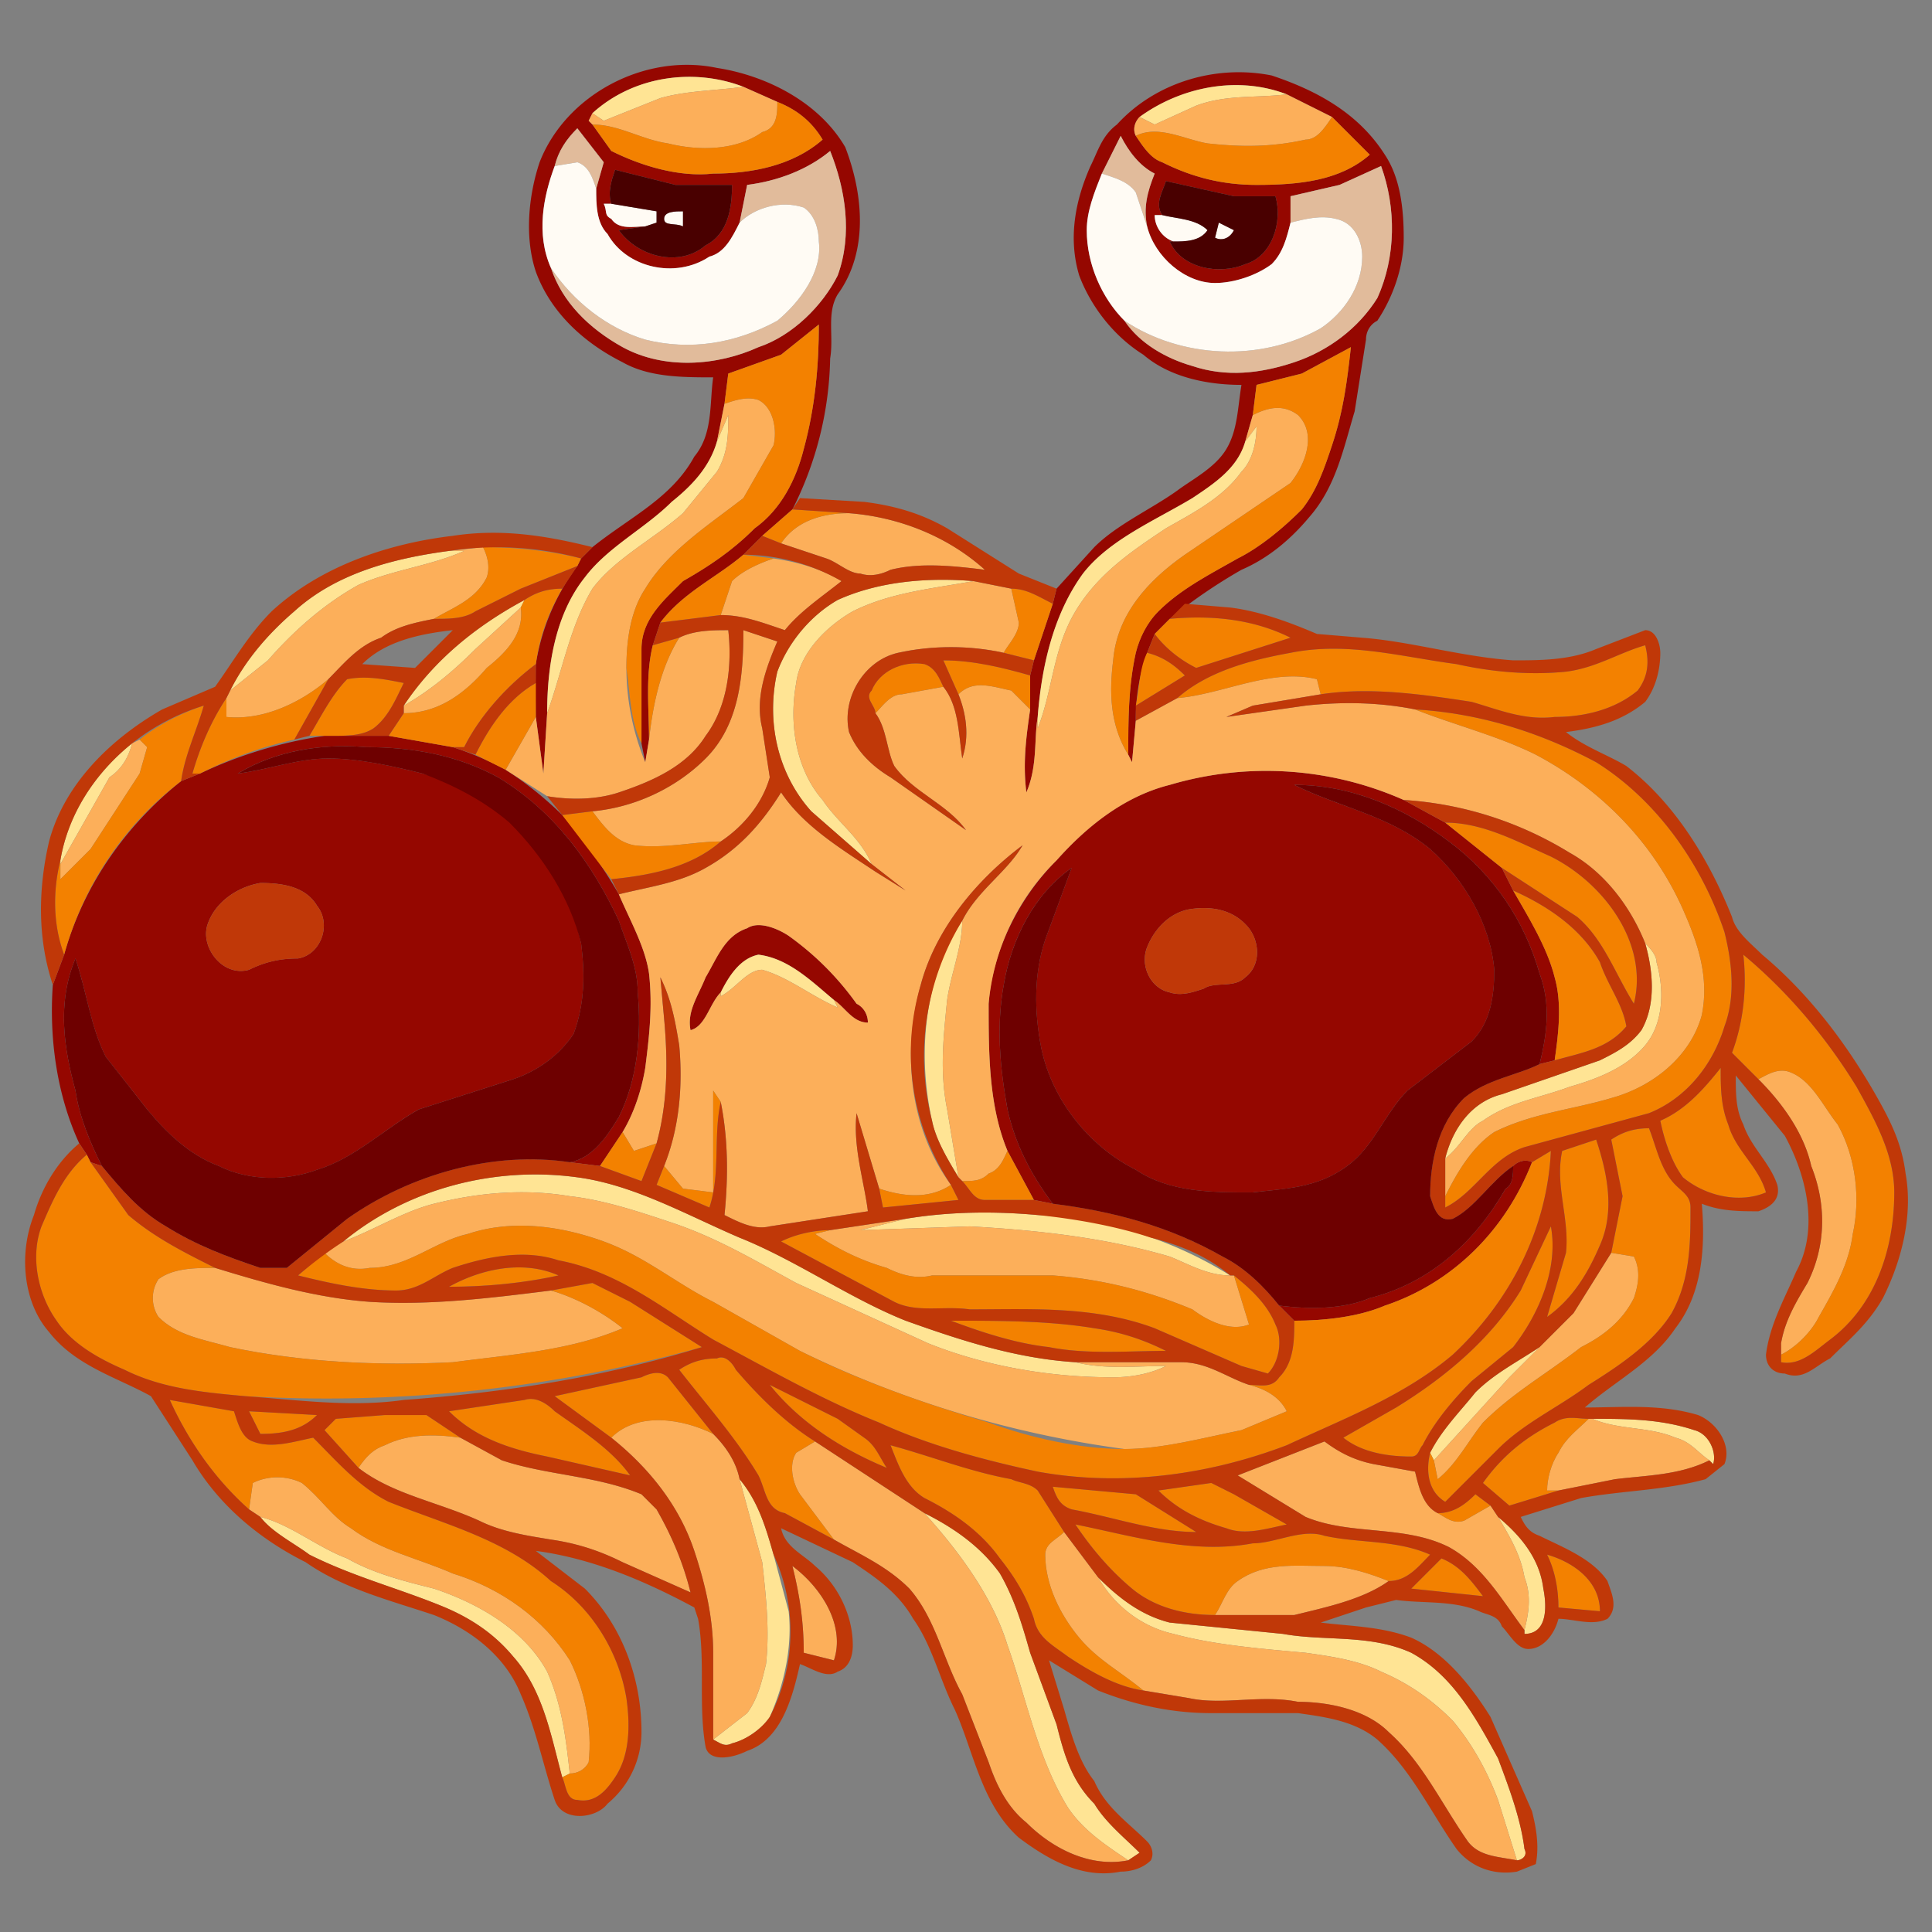 <svg width="683" height="683" viewBox="0 0 512 512" xmlns="http://www.w3.org/2000/svg"><rect x="0" y="0" width="512" height="512" fill="#808080" stroke="none"/><g fill="#950700"><path d="M143 43c7-18 28-29 47-25 13 2 27 9 34 21 5 13 6 28-2 39-3 5-1 11-2 17a92 92 0 01-10 40l-8 7-5 5c-7 6-16 10-22 18l-2 6c-2 8-1 17-1 25l-1 6-1-5v-25c0-8 6-13 11-18 7-4 13-8 19-14 7-5 11-13 13-21 3-11 4-22 4-33l-10 8-14 5-1 8-2 10c-2 7-7 12-12 16-7 7-17 12-23 20-8 10-10 24-10 36l-1 16-2-15a409 409 0 010-14 59 59 0 0111-26l1-2 3-3c10-8 21-13 27-24 5-6 4-14 5-21-8 0-17 0-24-4-10-5-19-13-23-24-3-9-2-20 1-29m14-13l-1 2 1 1 5 7c8 4 18 7 27 6 10 0 21-2 29-9-3-5-7-8-12-10l-9-4c-13-5-29-3-40 7m-10 14c-3 8-5 18-1 27 3 9 10 16 19 21 11 6 25 5 36 0 9-3 17-11 21-19 4-11 2-23-2-33-6 5-14 8-22 9l-2 10c-2 4-4 8-8 9-9 6-22 3-27-6-3-3-3-8-3-12l2-7-7-9c-3 3-5 6-6 10m16 1c-1 3-2 6-1 9h-2c1 2 0 3 2 4 2 3 6 2 9 2l-7 1c5 7 16 10 23 4 6-3 7-10 7-16h-15l-16-4zM296 33c10-11 26-16 41-13 12 4 23 10 30 21 4 6 5 14 5 22s-3 16-7 22c-2 1-3 3-3 5l-3 19c-3 10-5 20-12 28-5 6-11 11-18 14a143 143 0 00-19 13l-4 4-2 5a52 52 0 00-3 18l-1 11-1-2c0-9 0-18 2-27 1-4 3-8 6-11 6-6 14-10 21-14 6-3 12-8 17-13 4-5 6-11 8-17 3-9 4-17 5-26l-13 7-12 3-1 8-2 7c-2 7-8 11-14 15-10 6-22 11-29 20-8 11-11 25-12 38-1 6 0 13-3 20-1-8 0-15 1-22v-9l1-4 5-15 1-4 10-11c6-6 15-10 22-15 4-3 10-6 13-11s3-11 4-17c-9 0-19-2-26-8-8-5-14-13-17-21-3-10-1-20 3-29 2-4 3-8 7-11m6-2c-1 1-2 3-1 5 2 3 4 6 7 7 8 4 16 6 25 6 11 0 22-1 30-8l-10-10-12-6c-13-5-28-2-39 6m-10 15c-2 5-4 10-4 15 0 9 4 18 10 24 4 6 11 10 18 12 9 3 18 2 27-1s17-9 22-17c5-11 5-24 1-35l-11 5-13 3v7c-1 4-2 8-5 11-4 3-10 5-15 5-8 0-16-7-18-15-1-5 0-9 2-14-4-2-7-6-9-10l-5 10m17 2c-1 3-3 6-1 9h-2c0 3 2 6 5 7h-1c3 7 13 9 20 6 7-2 10-11 8-18h-11l-18-4zM86 195h17l17 3a83 83 0 0114 6 93 93 0 0115 12 134 134 0 0115 21c3 7 7 14 8 21 1 9 0 17-1 25-1 6-3 12-6 17l-6 9-8-1c6-1 10-7 13-12 5-10 6-22 5-33 0-7-3-13-5-19-7-15-17-29-32-38-11-6-23-8-35-8-12-1-24 1-34 7 8-1 16-4 24-4s17 2 25 4a60 60 0 0142 45c1 8 1 16-2 24-4 6-10 10-16 12l-25 8c-9 5-17 13-27 16-8 3-18 3-26-1-8-3-14-9-19-15l-11-14c-4-8-5-17-8-26-5 12-3 24 0 35 1 7 4 14 7 20l-3-1-1-2-2-3c-6-13-8-28-7-42l3-8c5-18 16-34 31-46l5-2a117 117 0 0133-10m-17 39c-6 1-12 5-14 11s4 14 11 12c4-2 8-3 13-3 6-1 9-9 5-14-3-5-9-6-15-6zM310 208a90 90 0 0162 4l11 6 15 12 3 6c4 7 9 15 11 23 2 7 1 15 0 22l-4 1c2-8 3-16 0-24-4-14-12-26-24-35s-26-15-41-15c12 6 25 8 36 17 9 8 16 20 17 32 0 7-1 14-6 19l-17 13c-6 6-9 15-16 20-8 6-17 6-25 7-11 0-22 0-31-6-12-6-22-18-25-32-2-10-2-20 1-29l7-19c-10 7-16 19-18 31-2 11-1 22 1 33 2 9 6 17 12 25l-5-1-7-13c-5-12-5-26-5-39 1-14 8-28 18-38 8-9 18-17 30-20m5 33c-5 1-9 5-11 10s1 11 6 12c3 1 6 0 9-1 3-2 8 0 11-3 4-3 4-9 1-13-4-5-10-6-16-5zM198 246c3-2 8 0 11 2 7 5 13 11 18 18 2 1 3 3 3 5-4 0-6-4-9-6-6-5-12-11-20-12-5 1-8 6-10 10-3 3-4 9-8 10-1-5 2-9 4-14 3-5 5-11 11-13zM401 309c1-1 3-2 5-1-7 18-21 32-39 38-7 3-16 4-24 4l-4-4c8 1 17 1 24-2 16-4 28-15 36-29 2-1 2-4 2-6z"/></g><g fill="#ffe494"><path d="M157 30c11-10 27-12 40-7-7 1-15 1-22 3l-15 6-3-2zM302 31c11-8 26-11 39-6-8 1-16 0-24 3l-11 5-4-2zM190 117l3-7c0 5 0 10-3 15l-9 11c-8 7-18 12-24 20-6 10-8 22-12 33 0-12 2-26 10-36 6-8 16-13 23-20 5-4 10-9 12-16zM330 117l3-4c0 4-1 9-4 12-5 7-13 11-20 15-9 6-18 12-24 22s-6 21-10 31v-3c1-13 4-27 12-38 7-9 19-14 29-20 6-4 12-8 14-15zM78 162c11-10 26-14 41-16h4c-9 4-19 5-28 9-9 5-17 12-24 20l-10 8c4-8 10-15 17-21zM222 159c11-5 24-6 36-5-11 2-22 3-32 8-7 4-14 11-15 19-2 11 0 23 7 31 4 6 10 10 13 17l-16-14c-9-10-12-24-9-37 3-8 9-15 16-19zM107 187c8-12 19-21 32-28l-1 2-12 11c-6 6-12 11-19 15zM16 228c2-12 9-23 19-31-1 4-3 7-6 9l-13 23v-1zM255 244c0 7-3 14-4 21-1 10-2 19 0 29l3 18c-3-5-6-10-7-15-4-18-2-38 8-53zM436 250c1 1 3 3 3 5 2 7 2 16-3 22s-13 9-20 11c-8 3-16 4-23 9-4 2-6 7-10 10 2-8 7-15 15-17l26-9c4-2 8-4 11-8 4-7 3-16 1-23zM191 263c2-4 5-9 10-10 8 1 14 7 20 12l1 2c-7-3-13-8-20-10-4 0-7 5-11 7v-1zM91 329c17-14 40-20 62-17 15 2 29 10 43 16 15 6 29 16 44 22 14 5 29 10 45 11 8 2 16 1 24 1-4 2-9 3-14 3-17 0-34-3-49-9l-35-16c-11-6-21-12-33-16-9-3-18-6-27-7-12-2-24-1-36 2-8 2-16 7-24 10zM240 323c12-2 24-2 35-1a107 107 0 0151 16c-6 0-11-3-16-5-17-5-35-7-53-8l-29 1 12-3zM391 369c5-5 11-8 17-12l-8 8-20 22-1-2c3-6 8-11 12-16zM422 376c9 0 18 0 27 3 4 1 6 6 5 9l-1-1c-3-2-5-5-9-6-7-3-15-2-22-5zM202 414l-6-22c5 6 7 13 9 20l4 15c1 9-1 19-5 28-2 3-6 6-10 7-2 1-3 0-5-1l9-7c3-4 4-9 5-13 1-9 0-18-1-27zM69 402c8 2 15 8 23 11 7 4 15 6 23 8 12 4 24 11 30 22 4 9 5 18 6 27l-2 1c-3-11-5-23-13-32-5-6-11-10-18-13-12-5-24-8-36-14-4-3-10-6-13-10zM245 401c8 4 15 9 20 16 4 7 6 14 8 21l7 19c2 8 4 15 10 21 3 5 8 9 12 13l-3 2c-6-4-12-8-16-14-8-13-11-29-16-43-4-13-13-25-22-35zM404 418c-1-6-4-11-7-16 6 5 11 11 12 19 1 5 1 12-5 12v-1c1-4 2-9 0-14zM311 433c-9-2-16-8-20-15 5 5 11 10 19 12l30 3c11 2 23 0 34 5 11 6 17 17 23 28 3 8 6 16 7 24 1 2-1 3-2 3l-5-16c-3-8-7-15-12-21-6-6-12-10-19-13-6-3-13-4-20-5-11-1-24-2-35-5z"/></g><g fill="#fcaf5a"><path d="M197 23l9 4c0 3 0 7-4 8-7 5-17 5-25 3-7-1-13-5-20-5l-1-1 1-2 3 2 15-6c7-2 15-2 22-3zM341 25l12 6c-2 3-4 6-7 6-9 2-17 2-26 1-6-1-13-5-19-2-1-2 0-4 1-5l4 2 11-5c8-3 16-2 24-3zM192 107c3-1 6-2 9-1 4 2 5 8 4 12l-8 14c-9 7-20 14-26 24-4 6-5 14-5 21a66 66 0 005 25l1-6c1-9 3-19 8-27 4-2 9-2 13-2 1 9 0 20-6 28-5 8-14 12-23 15-6 2-13 2-19 1l-11-7 8-14 2 15 1-16c4-11 6-23 12-33 6-8 16-13 24-20l9-11c3-5 3-10 3-15l-3 7 2-10zM332 110c4-2 8-3 12 0 5 5 2 13-2 18l-28 19c-10 7-18 16-19 28-1 8-1 17 4 25l1 2 1-11 11-6c12-1 25-8 37-5l1 4-18 3-7 3 21-3c9-1 19-1 29 1 10 4 22 7 32 12 17 9 31 23 39 41 4 9 7 18 5 28-3 11-13 19-24 22-10 3-21 4-31 9-6 4-10 11-13 17v-10c4-3 6-8 10-10 7-5 15-6 23-9 7-2 15-5 20-11s5-15 3-22c0-2-2-4-3-5-4-10-11-19-20-24-13-8-28-13-44-14a90 90 0 00-62-4c-12 3-22 11-30 20a61 61 0 00-18 38c0 13 0 27 5 39-1 2-2 5-5 6-2 2-4 2-7 2l-1-1-3-18c-2-10-1-19 0-29 1-7 4-14 4-21 4-8 12-13 16-20-12 9-23 22-27 37-5 18-3 38 8 53-6 4-13 3-19 1l-6-20c-1 9 2 18 3 26l-26 4c-4 1-8-1-12-3 1-10 1-20-1-30l-2-3v27l-8-1-5-6c4-10 5-21 4-32-1-6-2-12-5-18l1 11c1 11 1 22-2 33l-6 2-3-5c3-5 5-11 6-17 1-8 2-16 1-25-1-7-5-14-8-21 8-2 16-3 23-7 9-5 15-12 20-20 6 9 16 15 25 21l8 5-9-7c-3-7-9-11-13-17-7-8-9-20-7-31 1-8 8-15 15-19 10-5 21-6 32-8l10 2 2 9c0 3-3 6-4 8-9-2-19-2-28 0s-15 12-13 21c2 5 6 9 11 12l20 14c-5-7-14-10-19-17-2-4-2-10-5-14 2-2 4-5 7-5l11-2c4 5 4 12 5 19 2-6 1-12-1-17 4-4 9-2 14-1l5 5c-1 7-2 14-1 22 3-7 2-14 3-20v3c4-10 4-21 10-31s15-16 24-22c7-4 15-8 20-15 3-3 4-8 4-12l-3 4 2-7M198 246c-6 2-8 8-11 13-2 5-5 9-4 14 4-1 5-7 8-10v1c4-2 7-7 11-7 7 2 13 7 20 10l-1-2c3 2 5 6 9 6 0-2-1-4-3-5-5-7-11-13-18-18-3-2-8-4-11-2z"/><path d="M207 144c4-6 11-8 18-8 13 1 26 6 36 15-8-1-17-2-25 0-2 1-5 2-8 1-3 0-6-3-9-4l-12-4zM119 146l9-1c1 2 2 5 1 8-3 6-9 8-14 11-5 1-10 2-14 5-6 2-10 7-14 11-7 6-17 11-27 10v-5l1-2 10-8c7-8 15-15 24-20 9-4 19-5 28-9h-4zM194 154c3-3 8-5 11-6 7 1 13 3 18 6-5 4-11 8-15 13-6-2-11-4-17-4l3-9zM126 172l12-11c1 7-4 12-9 16-6 7-13 12-22 12v-2c7-4 13-9 19-15zM197 167l9 3c-3 7-6 15-4 23l2 13c-2 7-7 13-13 17-7 0-15 2-23 1-5-1-8-5-11-9 11-1 22-6 30-14 9-9 10-22 10-34zM35 197l2-1 2 2-2 7-13 20-8 8v-4l13-23c3-2 5-5 6-9zM466 286c2-1 5-3 8-2 6 2 9 9 13 14 5 9 6 20 4 29-1 8-5 15-9 22-2 4-6 8-10 10v-3c1-6 4-11 7-16 5-10 5-21 1-31-2-9-8-17-14-23zM115 319c12-3 24-4 36-2 9 1 18 4 27 7 12 4 22 10 33 16l35 16c15 6 32 9 49 9 5 0 10-1 14-3-8 0-16 1-24-1h28c7 0 12 4 18 6 4 1 8 3 10 7l-12 5c-10 2-21 5-31 5a281 281 0 01-86-26l-23-13c-10-5-18-12-29-16s-24-6-36-2c-9 2-16 9-26 9-5 1-9-1-12-4l5-3c8-3 16-8 24-10zM220 326l20-3-12 3 29-1c18 1 36 3 53 8 5 2 10 5 16 5h1l4 13c-5 2-11-1-15-4-12-5-24-8-37-9h-32c-4 1-8 0-12-2-7-2-13-5-19-9l4-1zM427 332l6 1c2 4 1 8 0 11-3 6-8 10-14 13-9 7-18 12-26 20-4 5-7 11-12 15l-1-5 20-22 8-8 9-9 10-16z"/><path d="M42 339c4-3 10-3 15-3 13 4 27 8 41 9 16 1 32-1 48-3 7 2 14 6 19 10-14 6-30 7-45 9-20 1-40 0-59-4-7-2-14-3-19-8-2-3-2-7 0-10zM162 381c7-7 19-5 27-1 3 3 6 7 7 12l6 22c1 9 2 18 1 27-1 4-2 9-5 13l-9 7v-23c0-9-2-18-5-27-4-12-12-22-22-30zM421 376h1c7 3 15 2 22 5 4 1 6 4 9 6-8 4-17 4-25 5l-15 3h-3c0-3 1-7 3-10 2-4 5-6 8-9z"/><path d="M102 383c6-3 13-3 20-2l11 6c12 4 25 4 37 9l4 4c4 7 7 14 9 22l-18-8c-6-3-12-5-19-6-6-1-13-2-19-5-11-5-23-7-32-14 2-3 4-5 7-6zM351 382c4 3 8 5 13 6l11 2c1 4 2 9 6 11 2 1 4 3 7 2l7-4 2 3c3 5 6 10 7 16 2 5 1 10 0 14-6-8-11-17-20-22-12-6-26-3-38-8l-18-11 23-9zM211 385l5-3 29 19c9 10 18 22 22 35 5 14 8 30 16 43 4 6 10 10 16 14-10 2-20-3-27-10-5-4-8-10-10-16l-7-18c-5-9-7-20-14-28-6-6-13-9-20-13l-9-12c-2-3-3-8-1-11zM67 393c4-2 9-2 13 0 5 4 8 9 13 12 8 6 18 8 27 12 13 4 24 12 31 23 4 8 6 18 5 27-1 2-3 3-5 3-1-9-2-18-6-27-6-11-18-18-30-22-8-2-16-4-23-8-8-3-15-9-23-11l-3-2 1-7zM277 412c0-3 3-4 5-6l9 12c4 7 11 13 20 15 11 3 24 4 35 5 7 1 14 2 20 5 7 3 13 7 19 13 5 6 9 13 12 21l5 16c-5-1-10-1-13-5-7-10-12-21-21-29-6-6-16-8-24-8-10-2-20 1-29-1l-12-2c-6-5-12-8-17-14s-9-14-9-22zM210 415c8 6 14 16 11 25l-8-2c0-8-1-15-3-23z"/><path d="M328 419c7-5 15-4 23-4 6 0 12 2 17 4-7 5-17 7-25 9h-21c2-3 3-7 6-9z"/></g><g fill="#f38100"><path d="M206 27c5 2 9 5 12 10-8 7-19 9-29 9-9 1-19-2-27-6l-5-7c7 0 13 4 20 5 8 2 18 2 25-3 4-1 4-5 4-8zM353 31l10 10c-8 7-19 8-30 8-9 0-17-2-25-6-3-1-5-4-7-7 6-3 13 1 19 2 9 1 17 1 26-1 3 0 5-3 7-6zM207 94l10-8c0 11-1 22-4 33-2 8-6 16-13 21-6 6-12 10-19 14-5 5-11 10-11 18v25c-3-6-3-13-4-20 0-7 1-15 5-21 6-10 17-17 26-24l8-14c1-4 0-10-4-12-3-1-6 0-9 1l1-8 14-5zM345 99l13-7c-1 9-2 17-5 26-2 6-4 12-8 17-5 5-11 10-17 13-7 4-15 8-21 14-3 3-5 7-6 11-2 9-2 18-2 27-5-8-5-17-4-25 1-12 9-21 19-28l28-19c4-5 7-13 2-18-4-3-8-2-12 0l1-8 12-3z"/><path d="M202 142l8-7 15 1c-7 0-14 2-18 8l-5-2zM128 145c9 0 18 1 26 3l-1 2-15 6-12 6c-3 2-7 2-11 2 5-3 11-5 14-11 1-3 0-6-1-8zM197 147l8 1c-3 1-8 3-11 6l-3 9-16 2c6-8 15-12 22-18zM139 159c3-2 6-3 10-3-4 7-6 13-7 20-8 6-15 14-19 22h-3l-17-3 4-6c9 0 16-5 22-12 5-4 10-9 9-16l1-2zM268 156c4 0 7 2 11 4l-5 15-8-2c1-2 4-5 4-8l-2-9zM306 168l4-4c11-1 22 0 32 5l-25 8c-4-2-8-5-11-9zM173 171l7-2c-5 8-7 18-8 27 0-8-1-17 1-25zM415 178c8-1 14-5 21-7 1 4 1 8-2 12-6 5-14 7-22 7-8 1-15-2-22-4-13-2-27-4-40-2l-1-4c-12-3-25 4-37 5 8-7 19-10 30-12 15-3 29 1 44 3 9 2 19 3 29 2zM304 173c4 1 7 3 10 6l-13 8c1-5 1-10 3-14zM250 175c8 0 16 2 23 4v9l-5-5c-5-1-10-3-14 1l-4-9zM231 183c2-5 8-8 14-7 3 1 4 4 5 6l-11 2c-3 0-5 3-7 5 0-2-3-4-1-6zM60 190c10 1 20-4 27-10l-9 16c-9 2-17 5-25 9h-2c2-7 5-14 9-20v5zM92 180c5-1 10 0 15 1-2 4-4 9-8 12-3 2-7 2-11 2h-6c3-5 6-11 10-15zM126 200c4-8 9-15 16-19v9l-8 14-8-4zM37 196c5-4 11-7 17-9-2 7-5 13-6 20a87 87 0 00-31 46c-3-8-3-17-1-25v5l8-8 13-20 2-7-2-2z"/><path d="M375 188c17 1 33 6 48 14 16 10 28 27 34 45 2 8 3 17 0 25-3 10-10 19-20 23l-33 9c-9 3-13 12-21 16v-3c3-6 7-13 13-17 10-5 21-6 31-9 11-3 21-11 24-22 2-10-1-19-5-28-8-18-22-32-39-41-10-5-22-8-32-12zM149 216l8-1c3 4 6 8 11 9 8 1 16-1 23-1-8 7-19 9-29 10l-13-17z"/><path d="M383 218c10 0 19 5 28 9 14 7 26 23 22 39-5-8-8-17-15-23l-20-13-15-12z"/><path d="M401 236c9 4 18 10 23 19 2 6 6 11 7 17-5 6-12 7-19 9 1-7 2-15 0-22-2-8-7-16-11-23zM462 253c12 10 22 22 30 35 5 9 10 18 10 28 0 15-5 30-17 39-4 3-8 7-13 6v-5 3c4-2 8-6 10-10 4-7 8-14 9-22 2-9 1-20-4-29-4-5-7-12-13-14-3-1-6 1-8 2l-7-7c3-8 4-17 3-26z"/><path d="M440 297c7-3 12-9 16-14 0 5 0 10 2 15 2 7 8 11 10 18-7 3-16 1-22-4-3-4-5-10-6-15zM189 289l2 3c-2 9 0 19-3 28l-14-6 2-5 5 6 8 1v-27zM427 302c3-2 6-3 10-3 2 5 3 11 7 15 2 2 4 3 4 6 0 9 0 19-5 28-5 8-14 14-22 19-8 6-17 10-24 17l-14 14c-5-3-5-9-4-13l1 2 1 5c5-4 8-10 12-15 8-8 17-13 26-20 6-3 11-7 14-13 1-3 2-7 0-11l-6-1 3-15-3-15zM159 309l6-9 3 5 6-2-4 10-11-4z"/><path d="M414 305l9-3c3 9 5 19 1 28-3 7-7 14-14 19l5-17c1-9-3-18-1-27zM262 311c3-1 4-4 5-6l7 13h-13c-3 0-4-3-6-5 3 0 5 0 7-2z"/><path d="M406 308l5-3c-1 21-11 40-26 54-13 11-29 17-44 24-21 8-44 11-66 7-14-3-29-7-42-13-15-6-29-14-44-22-13-8-25-18-41-21-9-3-19-1-28 2-5 2-9 6-15 6-9 0-18-2-26-4l7-6c3 3 7 5 12 4 10 0 17-7 26-9 12-4 25-2 36 2s19 11 29 16l23 13c16 8 33 14 50 19 11 4 24 7 36 7 10 0 21-3 31-5l12-5c-2-4-6-6-10-7 3 0 6 1 8-2 4-4 4-10 4-15 8 0 17-1 24-4 18-6 32-20 39-38z"/><path d="M11 325c3-7 6-14 12-19l1 2 10 14c7 6 15 10 23 14-5 0-11 0-15 3-2 3-2 7 0 10 5 5 12 6 19 8 19 4 39 5 59 4 15-2 31-3 45-9-5-4-12-8-19-10l11-2 10 5 19 12a371 371 0 01-121 13c-11-1-22-2-32-7-7-3-14-7-18-13-5-7-7-17-4-25zM252 314l2 4-20 2-1-5c6 2 13 3 19-1zM403 342l8-17c2 11-3 23-10 32l-11 9c-5 5-10 11-13 17-1 1-1 3-3 3-6 0-13-1-18-5l14-8c13-8 25-18 33-31zM207 329c4-2 9-3 13-3l-4 1c6 4 12 7 19 9 4 2 8 3 12 2h32c13 1 25 4 37 9 4 3 10 6 15 4l-4-13c5 4 9 8 11 13 2 4 1 10-2 13l-7-2-23-10c-16-6-33-5-49-5-7-1-14 1-20-2l-30-16z"/><path d="M119 341c9-5 20-7 29-3-9 2-19 3-29 3zM252 350c13 0 26 0 38 2 7 1 13 3 19 6-10 0-21 1-31-1-9-1-18-4-26-7zM180 363c3-2 6-3 10-3 2-1 4 1 5 3 6 7 13 14 21 19l-5 3c-2 3-1 8 1 11l9 12-13-7c-5-1-5-6-7-10-6-10-14-19-21-28zM170 365c2-1 5-2 7 0l12 15c-8-4-20-6-27 1l-15-11 23-5zM204 367l18 9 7 5c3 2 4 5 6 8-12-5-23-12-31-22zM45 371l17 3c1 3 2 7 5 8 5 2 11 0 16-1 6 6 12 13 20 17 15 6 31 10 43 21 11 7 18 19 20 31 1 7 1 15-3 21-2 3-5 7-10 6-3 0-3-4-4-6l2-1c2 0 4-1 5-3 1-9-1-19-5-27-7-11-18-19-31-23-9-4-19-6-27-12-5-3-8-8-13-12-4-2-9-2-13 0l-1 7c-9-8-16-18-21-29zM119 374l20-3c3-1 6 1 8 3 7 5 15 10 20 17l-22-5c-10-2-19-5-26-12z"/><path d="M66 374l18 1c-4 4-9 5-15 5l-3-6zM89 376l13-1h11l9 6c-7-1-14-1-20 2-3 1-5 3-7 6l-9-10 3-3zM412 377c3-2 6-1 9-1-3 3-6 5-8 9-2 3-3 7-3 10h3l-13 4-7-6c5-7 11-12 19-16zM236 383c11 3 21 7 32 9 2 1 5 1 7 3l7 11c-2 2-5 3-5 6 0 8 4 16 9 22s11 9 17 14c-7-1-14-5-20-9-4-3-8-5-9-10-2-6-5-11-9-16-5-7-12-12-20-16-5-3-7-9-9-14zM307 395l14-2 6 3 14 8c-5 1-11 3-16 1-7-2-13-5-18-10zM279 394l22 2 16 10c-11 0-22-4-33-6-3-1-4-3-5-6zM381 401c4 0 7-2 10-5l4 3-7 4c-3 1-5-1-7-2z"/><path d="M285 404c15 3 31 8 47 5 6 0 13-4 19-2 9 2 19 1 28 5-3 3-6 7-11 7-5-2-11-4-17-4-8 0-16-1-23 4-3 2-4 6-6 9-8 0-16-2-22-7s-11-11-15-17zM410 412c7 2 14 7 14 15l-11-1c0-5-1-10-3-14zM382 413c5 2 8 6 11 10l-19-2 8-8z"/></g><g fill="#e1bb9b"><path d="M147 44c1-4 3-7 6-10l7 9-2 7c-1-3-2-6-5-7l-6 1zM292 46l5-10c2 4 5 8 9 10-2 5-3 9-2 14l-3-9c-2-3-6-4-9-5zM198 49c8-1 16-4 22-9 4 10 6 22 2 33-4 8-12 16-21 19-11 5-25 6-36 0-9-5-16-12-19-21 6 9 15 16 25 19 12 3 24 1 35-5 6-5 12-13 11-21 0-3-1-7-4-9-6-2-13 0-17 4l2-10zM355 49l11-5c4 11 4 24-1 35-5 8-13 14-22 17s-18 4-27 1c-7-2-14-6-18-12 15 10 36 11 52 2 6-4 11-11 11-19 0-4-2-9-7-10-4-1-8 0-12 1v-7l13-3z"/></g><g fill="#fffbf4"><path d="M147 44l6-1c3 1 4 4 5 7 0 4 0 9 3 12 5 9 18 12 27 6 4-1 6-5 8-9 4-4 11-6 17-4 3 2 4 6 4 9 1 8-5 16-11 21-11 6-23 8-35 5-10-3-19-10-25-19-4-9-2-19 1-27zM288 61c0-5 2-10 4-15 3 1 7 2 9 5l3 9c2 8 10 15 18 15 5 0 11-2 15-5 3-3 4-7 5-11 4-1 8-2 12-1 5 1 7 6 7 10 0 8-5 15-11 19-16 9-37 8-52-2-6-6-10-15-10-24z"/><path d="M160 54h2l12 2v3l-3 1c-3 0-7 1-9-2-2-1-1-2-2-4zM176 58c0-2 3-2 5-2v4c-2-1-5 0-5-2zM306 57h2c4 1 9 1 12 4-2 3-6 3-9 3-3-1-5-4-5-7zM322 63l1-4 4 2c-1 2-3 3-5 2z"/></g><g fill="#490000"><path d="M163 45l16 4h15c0 6-1 13-7 16-7 6-18 3-23-4l7-1 3-1v-3l-12-2c-1-3 0-6 1-9m13 13c0 2 3 1 5 2v-4c-2 0-5 0-5 2zM309 48l18 4h11c2 7-1 16-8 18-7 3-17 1-20-6h1c3 0 7 0 9-3-3-3-8-3-12-4-2-3 0-6 1-9m13 15c2 1 4 0 5-2l-4-2-1 4z"/></g><g fill="#c03808"><path d="M210 135l2-3 17 1c8 1 15 3 22 7l19 12 10 4-1 4c-4-2-7-4-11-4l-10-2c-12-1-25 0-36 5-7 4-13 11-16 19-3 13 0 27 9 37l16 14 9 7-8-5c-9-6-19-12-25-21-5 8-11 15-20 20-7 4-15 5-23 7l-2-4c10-1 21-3 29-10 6-4 11-10 13-17l-2-13c-2-8 1-16 4-23l-9-3c0 12-1 25-10 34-8 8-19 13-30 14l-8 1-4-5c6 1 13 1 19-1 9-3 18-7 23-15 6-8 7-19 6-28-4 0-9 0-13 2l-7 2 2-6 16-2c6 0 11 2 17 4 4-5 10-9 15-13a53 53 0 00-26-7l5-5 5 2 12 4c3 1 6 4 9 4 3 1 6 0 8-1 8-2 17-1 25 0-10-9-23-14-36-15l-15-1zM72 162c13-12 31-18 48-20 13-2 25 0 37 3l-3 3a85 85 0 00-35-2c-15 2-30 6-41 16-7 6-13 13-17 21l-1 2c-4 6-7 13-9 20h2l-5 2c1-7 4-13 6-20a58 58 0 00-19 10c-10 8-17 19-19 31-2 8-2 17 1 25l-3 8c-4-12-4-25-1-38 4-15 16-27 30-35l14-6c5-7 9-14 15-20z"/><path d="M138 156l15-6-4 6c-4 0-7 1-10 3-13 7-24 16-32 28v2l-4 6H88c4 0 8 0 11-2 4-3 6-8 8-12-5-1-10-2-15-1-4 4-7 10-10 15a270 270 0 00-4 1l9-16c4-4 8-9 14-11 4-3 9-4 14-5 4 0 8 0 11-2l12-6m-42 20l14 1 10-10c-9 1-18 3-24 9zM310 164l4-4 12 1c8 1 16 4 23 7l12 1c13 1 26 5 40 6 7 0 15 0 22-3l13-5c3 0 4 4 4 6 0 4-1 9-4 13-6 5-13 7-21 8 5 4 11 6 16 9 13 10 22 25 28 40 1 4 5 7 8 10 12 10 22 23 30 37 4 7 7 13 8 21 2 11-1 23-6 33-4 7-9 11-14 16-4 2-7 6-12 4-3 0-5-2-5-5 1-8 5-15 8-22 6-11 3-25-3-36l-13-16c0 5 0 9 2 13 2 6 7 10 9 16 1 4-2 6-5 7-5 0-10 0-15-2 1 12 0 24-7 33-6 9-16 14-24 21 10 0 20-1 30 2 5 2 9 8 7 13l-5 4c-11 3-22 3-33 5l-16 5c1 2 2 4 5 5 6 3 14 6 18 12 1 3 3 7 0 10-4 2-9 0-13 0-1 4-4 8-8 8-3 0-5-4-7-6-1-3-4-3-6-4-7-3-15-2-22-3l-8 2-12 4c8 1 16 1 24 4 9 4 16 13 21 21l11 25c1 4 2 9 1 14l-5 2c-6 1-12-1-16-6-7-10-12-21-21-29-6-5-14-6-21-7h-23c-10 0-20-2-30-6l-13-8 4 13c2 7 4 14 8 19 3 7 9 11 14 16 1 1 2 3 1 5-2 2-5 3-8 3-10 2-19-3-27-9-10-9-12-23-17-34-4-8-6-17-11-24-4-7-10-11-16-15l-19-9c1 5 6 7 9 10 6 5 10 13 10 21 0 3-1 6-4 7-3 2-7-1-10-2-2 9-5 20-14 23-4 2-10 3-11-1-2-11 0-23-2-34l-1-3c-13-7-27-13-42-15l13 10c10 10 15 24 15 38 0 7-3 14-9 19-3 4-12 5-14-1-3-9-5-19-9-28-4-10-13-17-23-21-12-4-24-7-34-14-12-6-23-15-30-27l-11-17c-9-5-20-8-27-17-7-8-8-21-4-31 2-7 6-14 12-19l2 3c-6 5-9 12-12 19-3 8-1 18 4 25 4 6 11 10 18 13 10 5 21 6 32 7 14 1 28 3 42 1 27-2 53-6 79-14l-19-12-10-5-11 2c-16 2-32 4-48 3-14-1-28-5-41-9-8-4-16-8-23-14l-10-14 3 1c5 6 10 12 17 16 8 5 16 8 25 11h7l16-13c17-12 39-18 59-15l8 1 11 4 4-10c3-11 3-22 2-33l-1-11c3 6 4 12 5 18 1 11 0 22-4 32l-2 5 14 6c3-9 1-19 3-28 2 10 2 20 1 30 4 2 8 4 12 3l26-4c-1-8-4-17-3-26l6 20 1 5 20-2-2-4a63 63 0 01-8-53c4-15 15-28 27-37-4 7-12 12-16 20a69 69 0 00-8 53c1 5 4 10 7 15l1 1c2 2 3 5 6 5h13l5 1c16 2 31 6 45 14 6 3 11 8 15 13l4 4c0 5 0 11-4 15-2 3-5 2-8 2-6-2-11-6-18-6h-28c-16-1-31-6-45-11-15-6-29-16-44-22-14-6-28-14-43-16-22-3-45 3-62 17a114 114 0 00-12 9c8 2 17 4 26 4 6 0 10-4 15-6 9-3 19-5 28-2 16 3 28 13 41 21 15 8 29 16 44 22 13 6 28 10 42 13 22 4 45 1 66-7 15-7 31-13 44-24 15-14 25-33 26-54l-5 3c-2-1-4 0-5 1-6 4-10 11-16 14-4 1-5-3-6-6 0-9 2-19 9-26 6-5 14-6 20-9l4-1c7-2 14-3 19-9-1-6-5-11-7-17-5-9-14-15-23-19l-3-6 20 13c7 6 10 15 15 23 4-16-8-32-22-39-9-4-18-9-28-9l-11-6c16 1 31 6 44 14 9 5 16 14 20 24 2 7 3 16-1 23-3 4-7 6-11 8l-26 9c-8 2-13 9-15 17v13c8-4 12-13 21-16l33-9c10-4 17-13 20-23 3-8 2-17 0-25-6-18-18-35-34-45-15-8-31-13-48-14-10-2-20-2-29-1l-21 3 7-3 18-3c13-2 27 0 40 2 7 2 14 5 22 4 8 0 16-2 22-7 3-4 3-8 2-12-7 2-13 6-21 7-10 1-20 0-29-2-15-2-29-6-44-3-11 2-22 5-30 12l-11 6v-4l13-8c-3-3-6-5-10-6l2-5c3 4 7 7 11 9l25-8c-10-5-21-6-32-5m152 89c1 9 0 18-3 26l7 7c6 6 12 14 14 23 4 10 4 21-1 31-3 5-6 10-7 16v5c5 1 9-3 13-6 12-9 17-24 17-39 0-10-5-19-10-28-8-13-18-25-30-35m-22 44c1 5 3 11 6 15 6 5 15 7 22 4-2-7-8-11-10-18-2-5-2-10-2-15-4 5-9 11-16 14m-13 5l3 15-3 15-10 16-9 9c-6 4-12 7-17 12-4 5-9 10-12 16-1 4-1 10 4 13l14-14c7-7 16-11 24-17 8-5 17-11 22-19 5-9 5-19 5-28 0-3-2-4-4-6-4-4-5-10-7-15-4 0-7 1-10 3m-13 3c-2 9 2 18 1 27l-5 17c7-5 11-12 14-19 4-9 2-19-1-28l-9 3m-174 18l-20 3c-4 0-9 1-13 3l30 16c6 3 13 1 20 2 16 0 33-1 49 5l23 10 7 2c3-3 4-9 2-13-2-5-6-9-11-13h-1c-6-5-13-8-21-10-9-3-20-5-30-6-11-1-23-1-35 1m163 19c-8 13-20 23-33 31l-14 8c5 4 12 5 18 5 2 0 2-2 3-3 3-6 8-12 13-17l11-9c7-9 12-21 10-32l-8 17m-284-1c10 0 20-1 29-3-9-4-20-2-29 3m133 9c8 3 17 6 26 7 10 2 21 1 31 1-6-3-12-5-19-6-12-2-25-2-38-2m-72 13c7 9 15 18 21 28 2 4 2 9 7 10l13 7c7 4 14 7 20 13 7 8 9 19 14 28l7 18c2 6 5 12 10 16 7 7 17 12 27 10l3-2c-4-4-9-8-12-13-6-6-8-13-10-21l-7-19c-2-7-4-14-8-21-5-7-12-12-20-16l-29-19c-8-5-15-12-21-19-1-2-3-4-5-3-4 0-7 1-10 3m-10 2l-23 5 15 11c10 8 18 18 22 30 3 9 5 18 5 27v23c2 1 3 2 5 1 4-1 8-4 10-7a49 49 0 001-43c-2-7-4-14-9-20-1-5-4-9-7-12l-12-15c-2-2-5-1-7 0m34 2c8 10 19 17 31 22-2-3-3-6-6-8l-7-5-18-9m-159 4c5 11 12 21 21 29l3 2c3 4 9 7 13 10 12 6 24 9 36 14 7 3 13 7 18 13 8 9 10 21 13 32 1 2 1 6 4 6 5 1 8-3 10-6 4-6 4-14 3-21-2-12-9-24-20-31-12-11-28-15-43-21-8-4-14-11-20-17-5 1-11 3-16 1-3-1-4-5-5-8l-17-3m74 3c7 7 16 10 26 12l22 5c-5-7-13-12-20-17-2-2-5-4-8-3l-20 3m-53 0l3 6c6 0 11-1 15-5l-18-1m23 2l-3 3 9 10c9 7 21 9 32 14 6 3 13 4 19 5 7 1 13 3 19 6l18 8c-2-8-5-15-9-22l-4-4c-12-5-25-5-37-9l-11-6-9-6h-11l-13 1m323 1c-8 4-14 9-19 16l7 6 13-4 15-3c8-1 17-1 25-5l1 1c1-3-1-8-5-9-9-3-18-3-27-3h-1c-3 0-6-1-9 1m-61 5l-23 9 18 11c12 5 26 2 38 8 9 5 14 14 20 22v1c6 0 6-7 5-12-1-8-6-14-12-19l-2-3-4-3c-3 3-6 5-10 5-4-2-5-7-6-11l-11-2c-5-1-9-3-13-6m-115 1c2 5 4 11 9 14 8 4 15 9 20 16 4 5 7 10 9 16 1 5 5 7 9 10 6 4 13 8 20 9l12 2c9 2 19-1 29 1 8 0 18 2 24 8 9 8 14 19 21 29 3 4 8 4 13 5 1 0 3-1 2-3-1-8-4-16-7-24-6-11-12-22-23-28-11-5-23-3-34-5l-30-3c-8-2-14-7-19-12l-9-12-7-11c-2-2-5-2-7-3-11-2-21-6-32-9m71 12c5 5 11 8 18 10 5 2 11 0 16-1l-14-8-6-3-14 2m-28-1c1 3 2 5 5 6 11 2 22 6 33 6l-16-10-22-2m6 10c4 6 9 12 15 17s14 7 22 7h21c8-2 18-4 25-9 5 0 8-4 11-7-9-4-19-3-28-5-6-2-13 2-19 2-16 3-32-2-47-5m125 8c2 4 3 9 3 14l11 1c0-8-7-13-14-15m-28 1l-8 8 19 2c-3-4-6-8-11-10m-172 2c2 8 3 15 3 23l8 2c3-9-3-19-11-25z"/><path d="M238 173c9-2 19-2 28 0l8 2-1 4c-7-2-15-4-23-4l4 9c2 5 3 11 1 17-1-7-1-14-5-19-1-2-2-5-5-6-6-1-12 2-14 7-2 2 1 4 1 6 3 4 3 10 5 14 5 7 14 10 19 17l-20-14c-5-3-9-7-11-12-2-9 4-19 13-21zM123 198c4-8 11-16 19-22v5c-7 4-12 11-16 19l-6-2h3zM69 234c6 0 12 1 15 6 4 5 1 13-5 14-5 0-9 1-13 3-7 2-13-6-11-12s8-10 14-11zM315 241c6-1 12 0 16 5 3 4 3 10-1 13-3 3-8 1-11 3-3 1-6 2-9 1-5-1-8-7-6-12s6-9 11-10z"/></g><g fill="#6e0000"><path d="M63 205c10-6 22-8 34-7 12 0 24 2 35 8 15 9 25 23 32 38 2 6 5 12 5 19 1 11 0 23-5 33-3 5-7 11-13 12-20-3-42 3-59 15l-16 13h-7c-9-3-17-6-25-11-7-4-12-10-17-16-3-6-6-13-7-20-3-11-5-23 0-35 3 9 4 18 8 26l11 14c5 6 11 12 19 15 8 4 18 4 26 1 10-3 18-11 27-16l25-8c6-2 12-6 16-12 3-8 3-16 2-24-3-12-10-23-19-32-7-6-15-10-23-13-8-2-17-4-25-4s-16 3-24 4zM343 208c15 0 29 6 41 15s20 21 24 35c3 8 2 16 0 24-6 3-14 4-20 9-7 7-9 17-9 26 1 3 2 7 6 6 6-3 10-10 16-14 0 2 0 5-2 6-8 14-20 25-36 29-7 3-16 3-24 2-4-5-9-10-15-13-14-8-29-12-45-14-6-8-10-16-12-25-2-11-3-22-1-33 2-12 8-24 18-31l-7 19c-3 9-3 19-1 29 3 14 13 26 25 32 9 6 20 6 31 6 8-1 17-1 25-7 7-5 10-14 16-20l17-13c5-5 6-12 6-19-1-12-8-24-17-32-11-9-24-11-36-17z"/></g></svg>